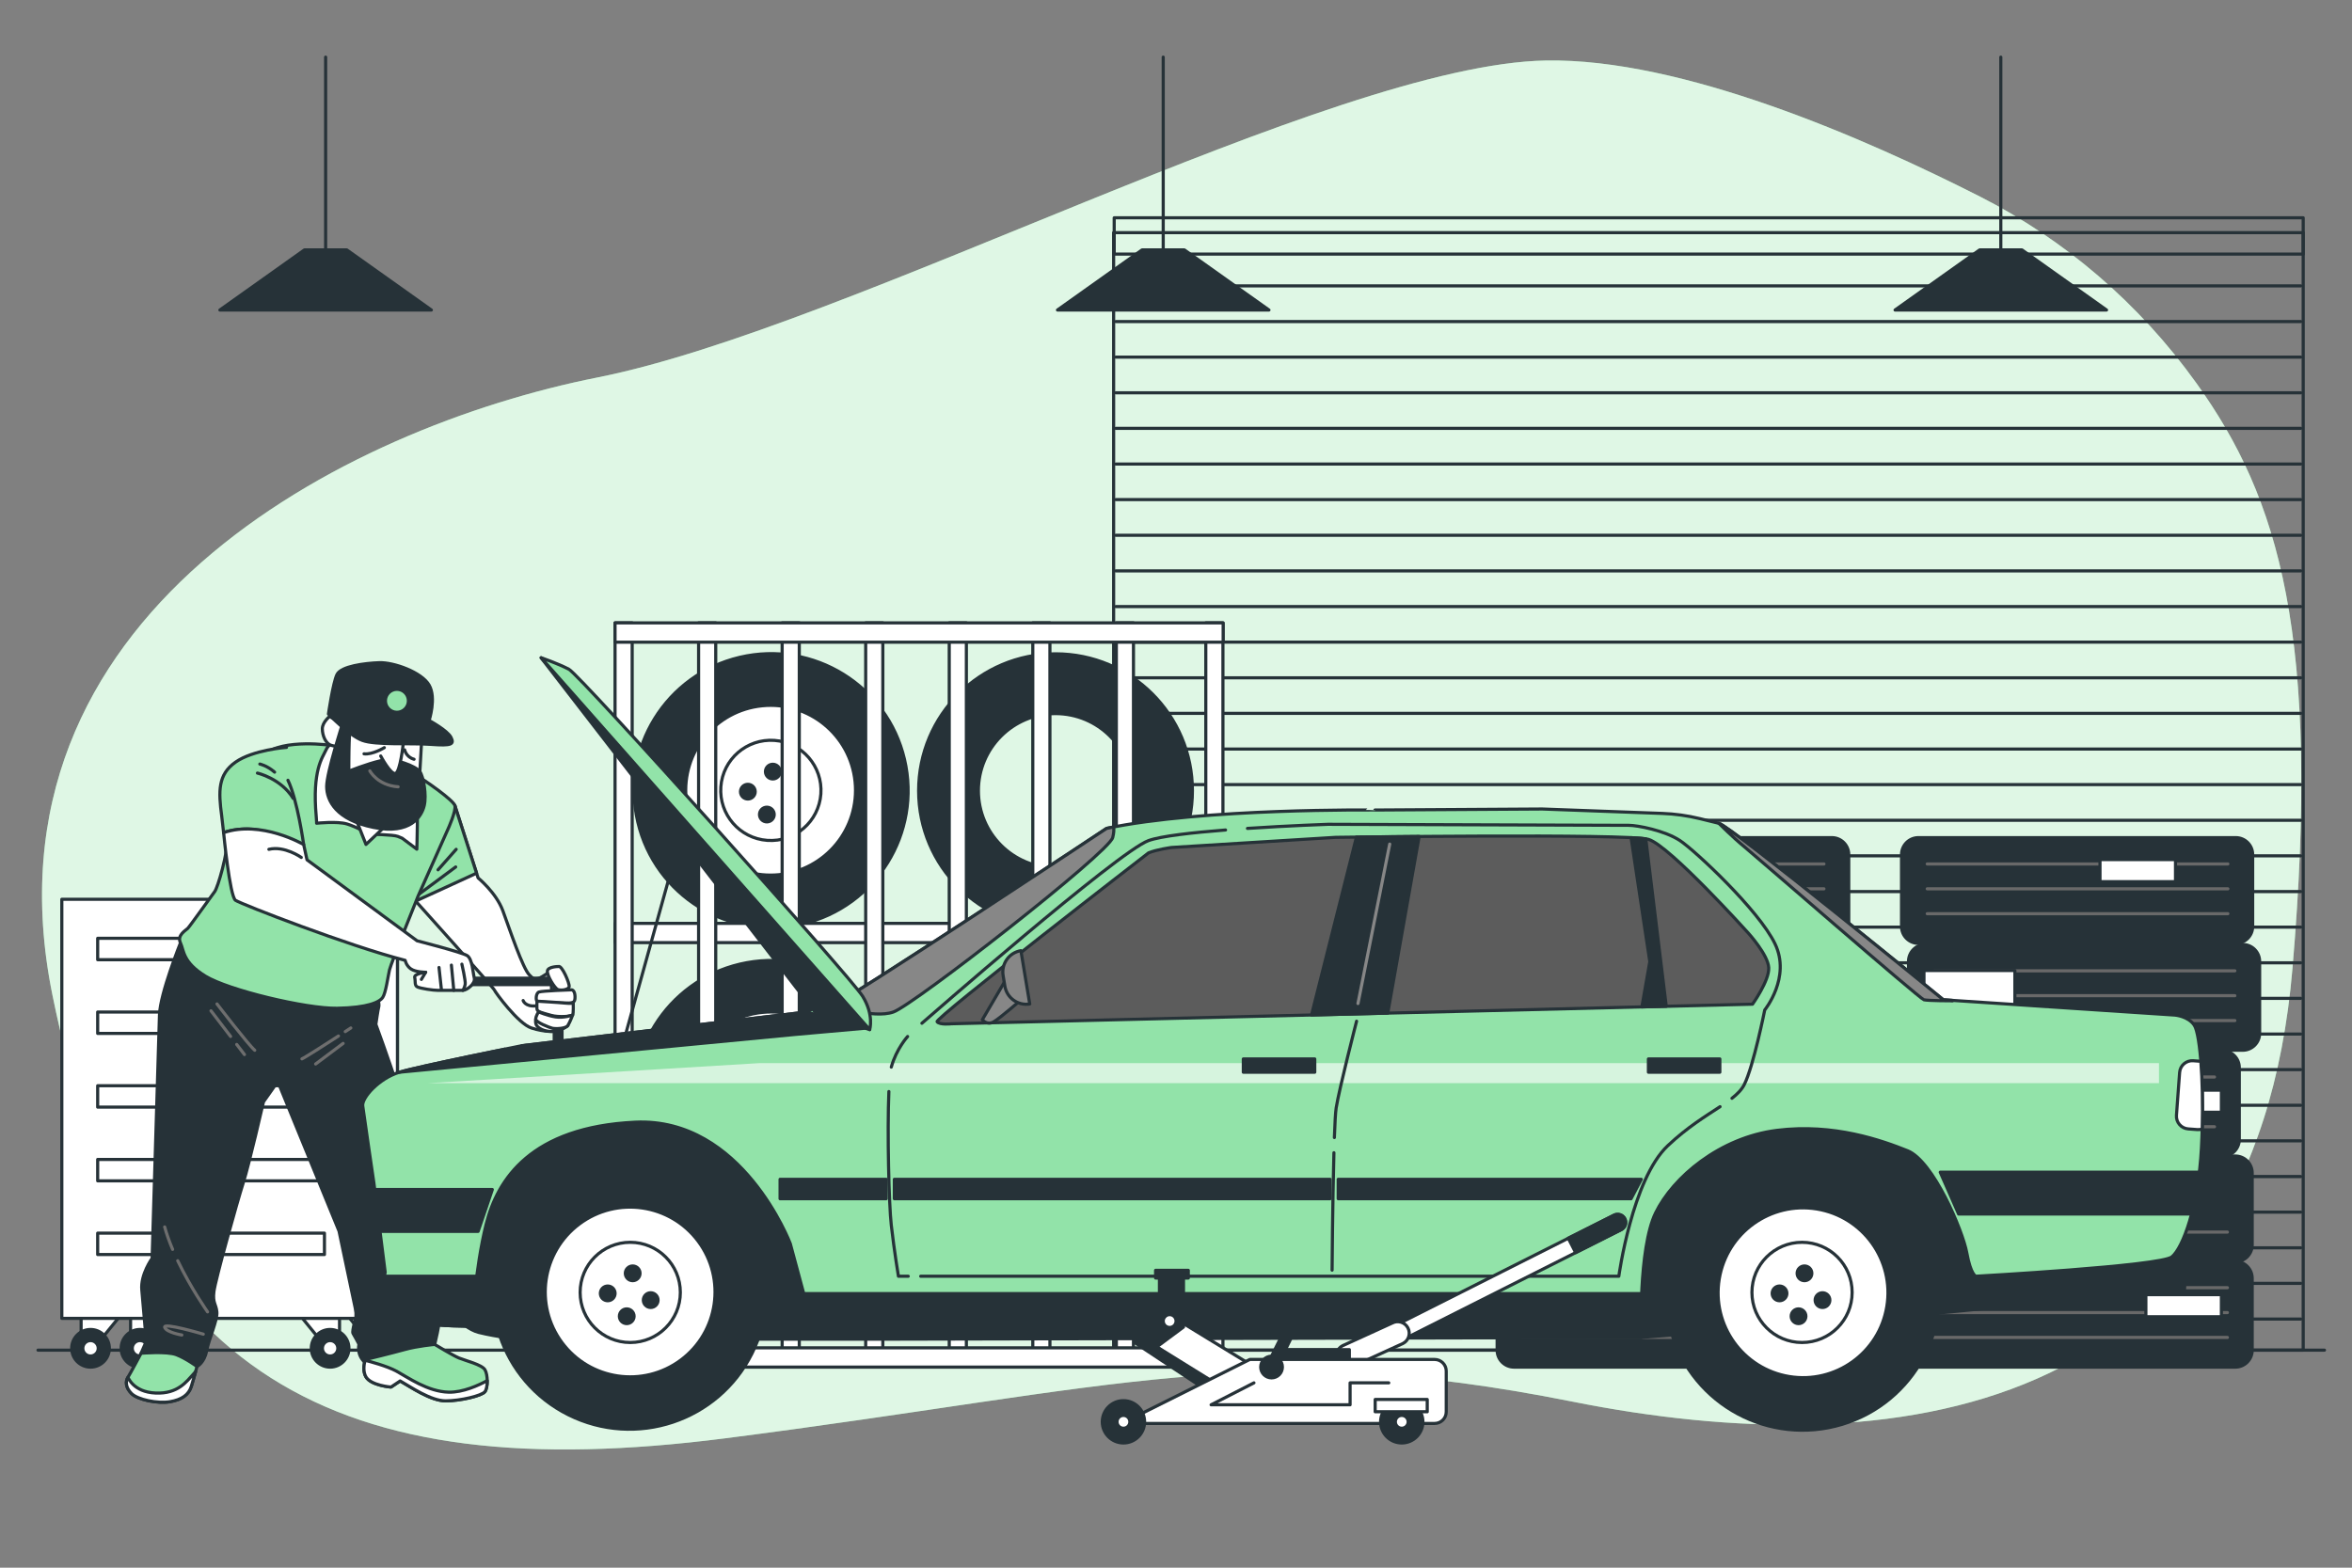 <?xml version="1.0" encoding="utf-8"?>
<!-- Generator: Adobe Illustrator 27.5.0, SVG Export Plug-In . SVG Version: 6.00 Build 0)  -->
<svg version="1.1" xmlns="http://www.w3.org/2000/svg" xmlns:xlink="http://www.w3.org/1999/xlink" x="0px" y="0px"
	 viewBox="0 0 750 500" style="enable-background:new 0 0 750 500;" xml:space="preserve">
<rect x="0" y="0" width="750" height="500" fill="#808080" stroke="none"/>
<g id="Background_Simple">
	<g>
		<path style="fill:#92E3A9;" d="M700.429,122.261c-18.449-25.758-42.274-45.956-69.06-59.566
			c-36.858-18.727-95.138-44.171-138.447-43.395c-68.309,1.224-222.05,85.122-302.366,101.083
			C110.24,136.344-7.871,195.929,16.696,317.228c24.567,121.299,89.765,157.476,214.491,141.515
			c124.726-15.96,169.136-31.921,270.24-11.704c101.104,20.216,217.326,6.384,229.609-138.323
			C740.029,202.769,726.737,158.991,700.429,122.261z"/>
		<path style="opacity:0.7;fill:#FFFFFF;" d="M700.429,122.261c-18.449-25.758-42.274-45.956-69.06-59.566
			c-36.858-18.727-95.138-44.171-138.447-43.395c-68.309,1.224-222.05,85.122-302.366,101.083
			C110.24,136.344-7.871,195.929,16.696,317.228c24.567,121.299,89.765,157.476,214.491,141.515
			c124.726-15.96,169.136-31.921,270.24-11.704c101.104,20.216,217.326,6.384,229.609-138.323
			C740.029,202.769,726.737,158.991,700.429,122.261z"/>
	</g>
</g>
<g id="Floor">
	
		<line style="fill:none;stroke:#263238;stroke-linecap:round;stroke-linejoin:round;stroke-miterlimit:10;" x1="12.118" y1="430.615" x2="741.221" y2="430.615"/>
</g>
<g id="Gate">
	<g>
		
			<rect x="355.112" y="74.193" style="fill:none;stroke:#263238;stroke-linecap:round;stroke-linejoin:round;stroke-miterlimit:10;" width="379.326" height="356.422"/>
		
			<rect x="355.293" y="69.466" style="fill:none;stroke:#263238;stroke-linecap:round;stroke-linejoin:round;stroke-miterlimit:10;" width="379.145" height="11.574"/>
		<g>
			
				<line style="fill:none;stroke:#263238;stroke-linecap:round;stroke-linejoin:round;stroke-miterlimit:10;" x1="355.827" y1="102.555" x2="733.65" y2="102.555"/>
			
				<line style="fill:none;stroke:#263238;stroke-linecap:round;stroke-linejoin:round;stroke-miterlimit:10;" x1="355.827" y1="125.28" x2="733.65" y2="125.28"/>
			
				<line style="fill:none;stroke:#263238;stroke-linecap:round;stroke-linejoin:round;stroke-miterlimit:10;" x1="355.827" y1="148.004" x2="733.65" y2="148.004"/>
			
				<line style="fill:none;stroke:#263238;stroke-linecap:round;stroke-linejoin:round;stroke-miterlimit:10;" x1="355.827" y1="170.729" x2="733.65" y2="170.729"/>
			
				<line style="fill:none;stroke:#263238;stroke-linecap:round;stroke-linejoin:round;stroke-miterlimit:10;" x1="355.827" y1="193.454" x2="733.65" y2="193.454"/>
			
				<line style="fill:none;stroke:#263238;stroke-linecap:round;stroke-linejoin:round;stroke-miterlimit:10;" x1="355.827" y1="216.178" x2="733.65" y2="216.178"/>
			
				<line style="fill:none;stroke:#263238;stroke-linecap:round;stroke-linejoin:round;stroke-miterlimit:10;" x1="355.827" y1="238.903" x2="733.65" y2="238.903"/>
			
				<line style="fill:none;stroke:#263238;stroke-linecap:round;stroke-linejoin:round;stroke-miterlimit:10;" x1="355.827" y1="261.627" x2="733.65" y2="261.627"/>
			
				<line style="fill:none;stroke:#263238;stroke-linecap:round;stroke-linejoin:round;stroke-miterlimit:10;" x1="355.827" y1="284.352" x2="733.65" y2="284.352"/>
			
				<line style="fill:none;stroke:#263238;stroke-linecap:round;stroke-linejoin:round;stroke-miterlimit:10;" x1="355.827" y1="307.076" x2="733.65" y2="307.076"/>
			
				<line style="fill:none;stroke:#263238;stroke-linecap:round;stroke-linejoin:round;stroke-miterlimit:10;" x1="355.827" y1="329.801" x2="733.65" y2="329.801"/>
			
				<line style="fill:none;stroke:#263238;stroke-linecap:round;stroke-linejoin:round;stroke-miterlimit:10;" x1="355.827" y1="352.525" x2="733.65" y2="352.525"/>
			
				<line style="fill:none;stroke:#263238;stroke-linecap:round;stroke-linejoin:round;stroke-miterlimit:10;" x1="355.827" y1="375.25" x2="733.65" y2="375.25"/>
			
				<line style="fill:none;stroke:#263238;stroke-linecap:round;stroke-linejoin:round;stroke-miterlimit:10;" x1="355.827" y1="397.975" x2="733.65" y2="397.975"/>
			
				<line style="fill:none;stroke:#263238;stroke-linecap:round;stroke-linejoin:round;stroke-miterlimit:10;" x1="355.827" y1="420.699" x2="733.65" y2="420.699"/>
		</g>
		<g>
			
				<line style="fill:none;stroke:#263238;stroke-linecap:round;stroke-linejoin:round;stroke-miterlimit:10;" x1="355.827" y1="91.174" x2="733.65" y2="91.174"/>
			
				<line style="fill:none;stroke:#263238;stroke-linecap:round;stroke-linejoin:round;stroke-miterlimit:10;" x1="355.827" y1="113.898" x2="733.65" y2="113.898"/>
			
				<line style="fill:none;stroke:#263238;stroke-linecap:round;stroke-linejoin:round;stroke-miterlimit:10;" x1="355.827" y1="136.623" x2="733.65" y2="136.623"/>
			
				<line style="fill:none;stroke:#263238;stroke-linecap:round;stroke-linejoin:round;stroke-miterlimit:10;" x1="355.827" y1="159.347" x2="733.65" y2="159.347"/>
			
				<line style="fill:none;stroke:#263238;stroke-linecap:round;stroke-linejoin:round;stroke-miterlimit:10;" x1="355.827" y1="182.072" x2="733.65" y2="182.072"/>
			
				<line style="fill:none;stroke:#263238;stroke-linecap:round;stroke-linejoin:round;stroke-miterlimit:10;" x1="355.827" y1="204.796" x2="733.65" y2="204.796"/>
			
				<line style="fill:none;stroke:#263238;stroke-linecap:round;stroke-linejoin:round;stroke-miterlimit:10;" x1="355.827" y1="227.521" x2="733.65" y2="227.521"/>
			
				<line style="fill:none;stroke:#263238;stroke-linecap:round;stroke-linejoin:round;stroke-miterlimit:10;" x1="355.827" y1="250.245" x2="733.65" y2="250.245"/>
			
				<line style="fill:none;stroke:#263238;stroke-linecap:round;stroke-linejoin:round;stroke-miterlimit:10;" x1="355.827" y1="272.97" x2="733.65" y2="272.97"/>
			
				<line style="fill:none;stroke:#263238;stroke-linecap:round;stroke-linejoin:round;stroke-miterlimit:10;" x1="355.827" y1="295.695" x2="733.65" y2="295.695"/>
			
				<line style="fill:none;stroke:#263238;stroke-linecap:round;stroke-linejoin:round;stroke-miterlimit:10;" x1="355.827" y1="318.419" x2="733.65" y2="318.419"/>
			
				<line style="fill:none;stroke:#263238;stroke-linecap:round;stroke-linejoin:round;stroke-miterlimit:10;" x1="355.827" y1="341.144" x2="733.65" y2="341.144"/>
			
				<line style="fill:none;stroke:#263238;stroke-linecap:round;stroke-linejoin:round;stroke-miterlimit:10;" x1="355.827" y1="363.868" x2="733.65" y2="363.868"/>
			
				<line style="fill:none;stroke:#263238;stroke-linecap:round;stroke-linejoin:round;stroke-miterlimit:10;" x1="355.827" y1="386.593" x2="733.65" y2="386.593"/>
			
				<line style="fill:none;stroke:#263238;stroke-linecap:round;stroke-linejoin:round;stroke-miterlimit:10;" x1="355.827" y1="409.318" x2="733.65" y2="409.318"/>
		</g>
	</g>
</g>
<g id="Lamps">
	<g>
		<polygon style="fill:#263238;stroke:#263238;stroke-linecap:round;stroke-linejoin:round;stroke-miterlimit:10;" points="
			137.551,98.876 70.118,98.876 97.091,79.704 110.578,79.704 		"/>
		
			<line style="fill:none;stroke:#263238;stroke-linecap:round;stroke-linejoin:round;stroke-miterlimit:10;" x1="103.835" y1="84.993" x2="103.835" y2="18.221"/>
	</g>
	<g>
		<polygon style="fill:#263238;stroke:#263238;stroke-linecap:round;stroke-linejoin:round;stroke-miterlimit:10;" points="
			404.64,98.876 337.207,98.876 364.18,79.704 377.667,79.704 		"/>
		
			<line style="fill:none;stroke:#263238;stroke-linecap:round;stroke-linejoin:round;stroke-miterlimit:10;" x1="370.923" y1="84.993" x2="370.923" y2="18.221"/>
	</g>
	<g>
		<polygon style="fill:#263238;stroke:#263238;stroke-linecap:round;stroke-linejoin:round;stroke-miterlimit:10;" points="
			671.729,98.876 604.295,98.876 631.269,79.704 644.755,79.704 		"/>
		
			<line style="fill:none;stroke:#263238;stroke-linecap:round;stroke-linejoin:round;stroke-miterlimit:10;" x1="638.012" y1="84.993" x2="638.012" y2="18.221"/>
	</g>
</g>
<g id="Cabinet">
	<g>
		<g>
			<polygon style="fill:#FFFFFF;stroke:#263238;stroke-linecap:round;stroke-linejoin:round;stroke-miterlimit:10;" points="
				25.866,416.519 25.866,428.527 31.12,428.527 39.375,418.395 			"/>
			<path style="fill:#263238;stroke:#263238;stroke-linecap:round;stroke-linejoin:round;stroke-miterlimit:10;" d="M34.872,430.028
				c0-3.316-2.688-6.004-6.004-6.004c-3.316,0-6.004,2.688-6.004,6.004c0,3.316,2.688,6.004,6.004,6.004
				C32.184,436.031,34.872,433.343,34.872,430.028z"/>
			<path style="fill:#FFFFFF;stroke:#263238;stroke-linecap:round;stroke-linejoin:round;stroke-miterlimit:10;" d="M31.33,430.028
				c0-1.36-1.102-2.462-2.462-2.462c-1.36,0-2.462,1.102-2.462,2.462c0,1.359,1.102,2.462,2.462,2.462
				C30.228,432.489,31.33,431.387,31.33,430.028z"/>
		</g>
		<g>
			<polygon style="fill:#FFFFFF;stroke:#263238;stroke-linecap:round;stroke-linejoin:round;stroke-miterlimit:10;" points="
				41.635,416.519 41.635,428.527 46.888,428.527 55.143,418.395 			"/>
			<path style="fill:#263238;stroke:#263238;stroke-linecap:round;stroke-linejoin:round;stroke-miterlimit:10;" d="M50.64,430.028
				c0-3.316-2.688-6.004-6.004-6.004s-6.004,2.688-6.004,6.004c0,3.316,2.688,6.004,6.004,6.004S50.64,433.343,50.64,430.028z"/>
			<path style="fill:#FFFFFF;stroke:#263238;stroke-linecap:round;stroke-linejoin:round;stroke-miterlimit:10;" d="M47.098,430.028
				c0-1.36-1.102-2.462-2.462-2.462s-2.462,1.102-2.462,2.462c0,1.359,1.102,2.462,2.462,2.462S47.098,431.387,47.098,430.028z"/>
		</g>
		<g>
			<polygon style="fill:#FFFFFF;stroke:#263238;stroke-linecap:round;stroke-linejoin:round;stroke-miterlimit:10;" points="
				108.269,416.519 108.269,428.527 103.016,428.527 94.76,418.395 			"/>
			<path style="fill:#263238;stroke:#263238;stroke-linecap:round;stroke-linejoin:round;stroke-miterlimit:10;" d="M99.263,430.028
				c0-3.316,2.688-6.004,6.004-6.004c3.316,0,6.004,2.688,6.004,6.004c0,3.316-2.688,6.004-6.004,6.004
				C101.951,436.031,99.263,433.343,99.263,430.028z"/>
			<path style="fill:#FFFFFF;stroke:#263238;stroke-linecap:round;stroke-linejoin:round;stroke-miterlimit:10;" d="
				M102.805,430.028c0-1.36,1.102-2.462,2.462-2.462c1.36,0,2.462,1.102,2.462,2.462c0,1.359-1.102,2.462-2.462,2.462
				C103.908,432.489,102.805,431.387,102.805,430.028z"/>
		</g>
		<g>
			<polygon style="fill:#FFFFFF;stroke:#263238;stroke-linecap:round;stroke-linejoin:round;stroke-miterlimit:10;" points="
				123.348,416.519 123.348,428.527 118.094,428.527 109.839,418.395 			"/>
			<path style="fill:#263238;stroke:#263238;stroke-linecap:round;stroke-linejoin:round;stroke-miterlimit:10;" d="
				M114.342,430.028c0-3.316,2.688-6.004,6.004-6.004c3.316,0,6.004,2.688,6.004,6.004c0,3.316-2.688,6.004-6.004,6.004
				C117.03,436.031,114.342,433.343,114.342,430.028z"/>
			<path style="fill:#FFFFFF;stroke:#263238;stroke-linecap:round;stroke-linejoin:round;stroke-miterlimit:10;" d="
				M117.884,430.028c0-1.36,1.102-2.462,2.462-2.462c1.359,0,2.462,1.102,2.462,2.462c0,1.359-1.102,2.462-2.462,2.462
				C118.986,432.489,117.884,431.387,117.884,430.028z"/>
		</g>
		
			<rect x="19.713" y="286.819" style="fill:#FFFFFF;stroke:#263238;stroke-linecap:round;stroke-linejoin:round;stroke-miterlimit:10;" width="107.023" height="133.653"/>
		
			<rect x="113.512" y="286.819" style="fill:#FFFFFF;stroke:#263238;stroke-linecap:round;stroke-linejoin:round;stroke-miterlimit:10;" width="13.224" height="133.653"/>
		
			<rect x="31.146" y="299.265" style="fill:#FFFFFF;stroke:#263238;stroke-linecap:round;stroke-linejoin:round;stroke-miterlimit:10;" width="72.312" height="6.825"/>
		
			<rect x="31.146" y="322.774" style="fill:#FFFFFF;stroke:#263238;stroke-linecap:round;stroke-linejoin:round;stroke-miterlimit:10;" width="72.312" height="6.825"/>
		
			<rect x="31.146" y="346.283" style="fill:#FFFFFF;stroke:#263238;stroke-linecap:round;stroke-linejoin:round;stroke-miterlimit:10;" width="72.312" height="6.825"/>
		
			<rect x="31.146" y="369.792" style="fill:#FFFFFF;stroke:#263238;stroke-linecap:round;stroke-linejoin:round;stroke-miterlimit:10;" width="72.312" height="6.825"/>
		
			<rect x="31.146" y="393.301" style="fill:#FFFFFF;stroke:#263238;stroke-linecap:round;stroke-linejoin:round;stroke-miterlimit:10;" width="72.312" height="6.825"/>
	</g>
</g>
<g id="Tires_1">
	<g>
		<g>
			
				<ellipse transform="matrix(0.974 -0.229 0.229 0.974 -51.115 62.788)" style="fill:#263238;stroke:#263238;stroke-linecap:round;stroke-linejoin:round;stroke-miterlimit:10;" cx="245.65" cy="252.184" rx="43.653" ry="43.653"/>
			
				<ellipse transform="matrix(0.995 -0.099 0.099 0.995 -23.654 25.433)" style="fill:#FFFFFF;stroke:#263238;stroke-linecap:round;stroke-linejoin:round;stroke-miterlimit:10;" cx="245.65" cy="252.184" rx="27.075" ry="27.075"/>
			
				<ellipse transform="matrix(0.071 -0.998 0.998 0.071 -23.313 479.34)" style="fill:#FFFFFF;stroke:#263238;stroke-linecap:round;stroke-linejoin:round;stroke-miterlimit:10;" cx="245.65" cy="252.184" rx="15.977" ry="15.976"/>
			<path style="fill:#263238;stroke:#263238;stroke-linecap:round;stroke-linejoin:round;stroke-miterlimit:10;" d="
				M248.777,246.099c0-1.296-1.051-2.346-2.347-2.346s-2.347,1.05-2.347,2.346c0,1.296,1.051,2.347,2.347,2.347
				S248.777,247.395,248.777,246.099z"/>
			<path style="fill:#263238;stroke:#263238;stroke-linecap:round;stroke-linejoin:round;stroke-miterlimit:10;" d="
				M240.819,252.497c0-1.296-1.051-2.347-2.346-2.347s-2.347,1.051-2.347,2.347c0,1.296,1.051,2.346,2.347,2.346
				S240.819,253.792,240.819,252.497z"/>
			<path style="fill:#263238;stroke:#263238;stroke-linecap:round;stroke-linejoin:round;stroke-miterlimit:10;" d="M254.52,254.645
				c0-1.296-1.05-2.347-2.347-2.347c-1.296,0-2.347,1.05-2.347,2.347c0,1.296,1.051,2.346,2.347,2.346
				C253.47,256.992,254.52,255.941,254.52,254.645z"/>
			<path style="fill:#263238;stroke:#263238;stroke-linecap:round;stroke-linejoin:round;stroke-miterlimit:10;" d="M246.88,259.788
				c0-1.296-1.051-2.346-2.347-2.346c-1.296,0-2.347,1.05-2.347,2.346c0,1.296,1.051,2.347,2.347,2.347
				C245.83,262.135,246.88,261.085,246.88,259.788z"/>
		</g>
		<path style="fill:#263238;stroke:#263238;stroke-linecap:round;stroke-linejoin:round;stroke-miterlimit:10;" d="M336.582,208.531
			c-24.109,0-43.653,19.544-43.653,43.654c0,24.109,19.544,43.653,43.653,43.653c24.109,0,43.654-19.544,43.654-43.653
			C380.235,228.075,360.691,208.531,336.582,208.531z M336.582,276.777c-13.582,0-24.592-11.011-24.592-24.592
			c0-13.582,11.01-24.592,24.592-24.592c13.582,0,24.593,11.01,24.593,24.592C361.174,265.766,350.164,276.777,336.582,276.777z"/>
		
			<rect x="196.124" y="294.491" style="fill:#FFFFFF;stroke:#263238;stroke-linecap:round;stroke-linejoin:round;stroke-miterlimit:10;" width="193.913" height="6.148"/>
		<g>
			
				<ellipse transform="matrix(0.974 -0.229 0.229 0.974 -73.46 65.374)" style="fill:#263238;stroke:#263238;stroke-linecap:round;stroke-linejoin:round;stroke-miterlimit:10;" cx="245.65" cy="349.995" rx="43.653" ry="43.653"/>
			
				<ellipse transform="matrix(0.995 -0.099 0.099 0.995 -33.292 25.909)" style="fill:#FFFFFF;stroke:#263238;stroke-linecap:round;stroke-linejoin:round;stroke-miterlimit:10;" cx="245.65" cy="349.995" rx="27.075" ry="27.075"/>
			
				<ellipse transform="matrix(0.071 -0.998 0.998 0.071 -120.878 570.217)" style="fill:#FFFFFF;stroke:#263238;stroke-linecap:round;stroke-linejoin:round;stroke-miterlimit:10;" cx="245.65" cy="349.995" rx="15.977" ry="15.976"/>
			<path style="fill:#263238;stroke:#263238;stroke-linecap:round;stroke-linejoin:round;stroke-miterlimit:10;" d="
				M248.777,343.909c0-1.296-1.051-2.346-2.347-2.346s-2.347,1.051-2.347,2.346c0,1.296,1.051,2.347,2.347,2.347
				S248.777,345.206,248.777,343.909z"/>
			<path style="fill:#263238;stroke:#263238;stroke-linecap:round;stroke-linejoin:round;stroke-miterlimit:10;" d="
				M240.819,350.307c0-1.296-1.051-2.346-2.346-2.346s-2.347,1.051-2.347,2.346c0,1.296,1.051,2.347,2.347,2.347
				S240.819,351.603,240.819,350.307z"/>
			<path style="fill:#263238;stroke:#263238;stroke-linecap:round;stroke-linejoin:round;stroke-miterlimit:10;" d="M254.52,352.456
				c0-1.296-1.05-2.347-2.347-2.347c-1.296,0-2.347,1.05-2.347,2.347c0,1.296,1.051,2.346,2.347,2.346
				C253.47,354.802,254.52,353.752,254.52,352.456z"/>
			<path style="fill:#263238;stroke:#263238;stroke-linecap:round;stroke-linejoin:round;stroke-miterlimit:10;" d="M246.88,357.599
				c0-1.296-1.051-2.346-2.347-2.346c-1.296,0-2.347,1.05-2.347,2.346c0,1.296,1.051,2.347,2.347,2.347
				C245.83,359.946,246.88,358.895,246.88,357.599z"/>
		</g>
		<path style="fill:#263238;stroke:#263238;stroke-linecap:round;stroke-linejoin:round;stroke-miterlimit:10;" d="M336.582,306.342
			c-24.109,0-43.653,19.544-43.653,43.653c0,24.109,19.544,43.653,43.653,43.653c24.109,0,43.654-19.544,43.654-43.653
			C380.235,325.886,360.691,306.342,336.582,306.342z M336.582,374.588c-13.582,0-24.592-11.011-24.592-24.592
			c0-13.582,11.01-24.592,24.592-24.592c13.582,0,24.593,11.01,24.593,24.592C361.174,363.577,350.164,374.588,336.582,374.588z"/>
		
			<rect x="196.124" y="392.301" style="fill:#FFFFFF;stroke:#263238;stroke-linecap:round;stroke-linejoin:round;stroke-miterlimit:10;" width="193.913" height="6.148"/>
		
			<rect x="196.124" y="198.669" style="fill:#FFFFFF;stroke:#263238;stroke-linecap:round;stroke-linejoin:round;stroke-miterlimit:10;" width="5.465" height="232.944"/>
		
			<rect x="222.766" y="198.669" style="fill:#FFFFFF;stroke:#263238;stroke-linecap:round;stroke-linejoin:round;stroke-miterlimit:10;" width="5.465" height="232.944"/>
		
			<rect x="249.408" y="198.669" style="fill:#FFFFFF;stroke:#263238;stroke-linecap:round;stroke-linejoin:round;stroke-miterlimit:10;" width="5.465" height="232.944"/>
		
			<rect x="276.049" y="198.669" style="fill:#FFFFFF;stroke:#263238;stroke-linecap:round;stroke-linejoin:round;stroke-miterlimit:10;" width="5.465" height="232.944"/>
		
			<rect x="302.691" y="198.669" style="fill:#FFFFFF;stroke:#263238;stroke-linecap:round;stroke-linejoin:round;stroke-miterlimit:10;" width="5.465" height="232.944"/>
		
			<rect x="329.332" y="198.669" style="fill:#FFFFFF;stroke:#263238;stroke-linecap:round;stroke-linejoin:round;stroke-miterlimit:10;" width="5.465" height="232.944"/>
		
			<rect x="355.974" y="198.669" style="fill:#FFFFFF;stroke:#263238;stroke-linecap:round;stroke-linejoin:round;stroke-miterlimit:10;" width="5.465" height="232.944"/>
		
			<rect x="384.502" y="198.669" style="fill:#FFFFFF;stroke:#263238;stroke-linecap:round;stroke-linejoin:round;stroke-miterlimit:10;" width="5.465" height="232.944"/>
		
			<rect x="196.124" y="198.669" style="fill:#FFFFFF;stroke:#263238;stroke-linecap:round;stroke-linejoin:round;stroke-miterlimit:10;" width="193.913" height="6.148"/>
		
			<rect x="196.124" y="429.883" style="fill:#FFFFFF;stroke:#263238;stroke-linecap:round;stroke-linejoin:round;stroke-miterlimit:10;" width="193.913" height="6.148"/>
	</g>
</g>
<g id="Tires_2">
	<g>
		<g>
			<path style="fill:#263238;stroke:#263238;stroke-linecap:round;stroke-linejoin:round;stroke-miterlimit:10;" d="
				M712.779,402.306H611.6c-2.98,0-5.396,2.416-5.396,5.396v22.935c0,2.98,2.416,5.396,5.396,5.396h101.178
				c2.98,0,5.396-2.416,5.396-5.396v-22.935C718.174,404.721,715.758,402.306,712.779,402.306z"/>
			
				<line style="fill:none;stroke:#696969;stroke-linecap:round;stroke-linejoin:round;stroke-miterlimit:10;" x1="614.404" y1="410.702" x2="710.265" y2="410.702"/>
			
				<line style="fill:none;stroke:#696969;stroke-linecap:round;stroke-linejoin:round;stroke-miterlimit:10;" x1="614.404" y1="418.635" x2="710.265" y2="418.635"/>
			
				<line style="fill:none;stroke:#696969;stroke-linecap:round;stroke-linejoin:round;stroke-miterlimit:10;" x1="614.404" y1="426.568" x2="710.265" y2="426.568"/>
		</g>
		<g>
			<path style="fill:#263238;stroke:#263238;stroke-linecap:round;stroke-linejoin:round;stroke-miterlimit:10;" d="
				M712.779,368.703H611.6c-2.98,0-5.396,2.416-5.396,5.396v22.935c0,2.98,2.416,5.396,5.396,5.396h101.178
				c2.98,0,5.396-2.416,5.396-5.396v-22.935C718.174,371.119,715.758,368.703,712.779,368.703z"/>
			
				<line style="fill:none;stroke:#696969;stroke-linecap:round;stroke-linejoin:round;stroke-miterlimit:10;" x1="614.404" y1="377.1" x2="710.265" y2="377.1"/>
			
				<line style="fill:none;stroke:#696969;stroke-linecap:round;stroke-linejoin:round;stroke-miterlimit:10;" x1="614.404" y1="385.033" x2="710.265" y2="385.033"/>
			
				<line style="fill:none;stroke:#696969;stroke-linecap:round;stroke-linejoin:round;stroke-miterlimit:10;" x1="614.404" y1="392.965" x2="710.265" y2="392.965"/>
		</g>
		<g>
			<path style="fill:#263238;stroke:#263238;stroke-linecap:round;stroke-linejoin:round;stroke-miterlimit:10;" d="
				M708.664,335.101H607.486c-2.98,0-5.396,2.416-5.396,5.396v22.935c0,2.98,2.416,5.396,5.396,5.396h101.178
				c2.98,0,5.396-2.416,5.396-5.396v-22.935C714.06,337.517,711.644,335.101,708.664,335.101z"/>
			
				<line style="fill:none;stroke:#696969;stroke-linecap:round;stroke-linejoin:round;stroke-miterlimit:10;" x1="610.29" y1="343.497" x2="706.15" y2="343.497"/>
			
				<line style="fill:none;stroke:#696969;stroke-linecap:round;stroke-linejoin:round;stroke-miterlimit:10;" x1="610.29" y1="351.43" x2="706.15" y2="351.43"/>
			
				<line style="fill:none;stroke:#696969;stroke-linecap:round;stroke-linejoin:round;stroke-miterlimit:10;" x1="610.29" y1="359.363" x2="706.15" y2="359.363"/>
		</g>
		<g>
			<path style="fill:#263238;stroke:#263238;stroke-linecap:round;stroke-linejoin:round;stroke-miterlimit:10;" d="
				M715.151,301.238H613.973c-2.98,0-5.396,2.416-5.396,5.396v22.934c0,2.98,2.416,5.396,5.396,5.396h101.178
				c2.98,0,5.396-2.416,5.396-5.396v-22.934C720.547,303.654,718.131,301.238,715.151,301.238z"/>
			
				<line style="fill:none;stroke:#696969;stroke-linecap:round;stroke-linejoin:round;stroke-miterlimit:10;" x1="616.777" y1="309.635" x2="712.638" y2="309.635"/>
			
				<line style="fill:none;stroke:#696969;stroke-linecap:round;stroke-linejoin:round;stroke-miterlimit:10;" x1="616.777" y1="317.568" x2="712.638" y2="317.568"/>
			
				<line style="fill:none;stroke:#696969;stroke-linecap:round;stroke-linejoin:round;stroke-miterlimit:10;" x1="616.777" y1="325.5" x2="712.638" y2="325.5"/>
		</g>
		<g>
			<path style="fill:#263238;stroke:#263238;stroke-linecap:round;stroke-linejoin:round;stroke-miterlimit:10;" d="
				M712.928,267.154H611.75c-2.98,0-5.396,2.416-5.396,5.396v22.935c0,2.98,2.416,5.396,5.396,5.396h101.178
				c2.98,0,5.396-2.416,5.396-5.396v-22.935C718.324,269.57,715.908,267.154,712.928,267.154z"/>
			
				<line style="fill:none;stroke:#696969;stroke-linecap:round;stroke-linejoin:round;stroke-miterlimit:10;" x1="614.554" y1="275.551" x2="710.415" y2="275.551"/>
			
				<line style="fill:none;stroke:#696969;stroke-linecap:round;stroke-linejoin:round;stroke-miterlimit:10;" x1="614.554" y1="283.483" x2="710.415" y2="283.483"/>
			
				<line style="fill:none;stroke:#696969;stroke-linecap:round;stroke-linejoin:round;stroke-miterlimit:10;" x1="614.554" y1="291.416" x2="710.415" y2="291.416"/>
		</g>
		
			<rect x="669.64" y="274.167" style="fill:#FFFFFF;stroke:#263238;stroke-linecap:round;stroke-linejoin:round;stroke-miterlimit:10;" width="24.081" height="7.039"/>
		
			<rect x="684.274" y="347.708" style="fill:#FFFFFF;stroke:#263238;stroke-linecap:round;stroke-linejoin:round;stroke-miterlimit:10;" width="24.081" height="7.039"/>
		
			<rect x="684.274" y="412.913" style="fill:#FFFFFF;stroke:#263238;stroke-linecap:round;stroke-linejoin:round;stroke-miterlimit:10;" width="24.081" height="7.039"/>
		
			<rect x="644.11" y="381.51" style="fill:#FFFFFF;stroke:#263238;stroke-linecap:round;stroke-linejoin:round;stroke-miterlimit:10;" width="38.462" height="8.346"/>
		
			<rect x="613.512" y="309.548" style="fill:#FFFFFF;stroke:#263238;stroke-linecap:round;stroke-linejoin:round;stroke-miterlimit:10;" width="28.984" height="12.861"/>
	</g>
	<g>
		<g>
			<path style="fill:#263238;stroke:#263238;stroke-linecap:round;stroke-linejoin:round;stroke-miterlimit:10;" d="
				M583.978,402.306H482.8c-2.98,0-5.396,2.416-5.396,5.396v22.935c0,2.98,2.416,5.396,5.396,5.396h101.178
				c2.98,0,5.396-2.416,5.396-5.396v-22.935C589.374,404.721,586.958,402.306,583.978,402.306z"/>
			
				<line style="fill:none;stroke:#696969;stroke-linecap:round;stroke-linejoin:round;stroke-miterlimit:10;" x1="485.604" y1="410.702" x2="581.465" y2="410.702"/>
			
				<line style="fill:none;stroke:#696969;stroke-linecap:round;stroke-linejoin:round;stroke-miterlimit:10;" x1="485.604" y1="418.635" x2="581.465" y2="418.635"/>
			
				<line style="fill:none;stroke:#696969;stroke-linecap:round;stroke-linejoin:round;stroke-miterlimit:10;" x1="485.604" y1="426.568" x2="581.465" y2="426.568"/>
		</g>
		<g>
			<path style="fill:#263238;stroke:#263238;stroke-linecap:round;stroke-linejoin:round;stroke-miterlimit:10;" d="
				M583.978,368.703H482.8c-2.98,0-5.396,2.416-5.396,5.396v22.935c0,2.98,2.416,5.396,5.396,5.396h101.178
				c2.98,0,5.396-2.416,5.396-5.396v-22.935C589.374,371.119,586.958,368.703,583.978,368.703z"/>
			
				<line style="fill:none;stroke:#696969;stroke-linecap:round;stroke-linejoin:round;stroke-miterlimit:10;" x1="485.604" y1="377.1" x2="581.465" y2="377.1"/>
			
				<line style="fill:none;stroke:#696969;stroke-linecap:round;stroke-linejoin:round;stroke-miterlimit:10;" x1="485.604" y1="385.033" x2="581.465" y2="385.033"/>
			
				<line style="fill:none;stroke:#696969;stroke-linecap:round;stroke-linejoin:round;stroke-miterlimit:10;" x1="485.604" y1="392.965" x2="581.465" y2="392.965"/>
		</g>
		<g>
			<path style="fill:#263238;stroke:#263238;stroke-linecap:round;stroke-linejoin:round;stroke-miterlimit:10;" d="
				M579.864,335.101H478.685c-2.98,0-5.396,2.416-5.396,5.396v22.935c0,2.98,2.416,5.396,5.396,5.396h101.178
				c2.98,0,5.396-2.416,5.396-5.396v-22.935C585.259,337.517,582.844,335.101,579.864,335.101z"/>
			
				<line style="fill:none;stroke:#696969;stroke-linecap:round;stroke-linejoin:round;stroke-miterlimit:10;" x1="481.489" y1="343.497" x2="577.35" y2="343.497"/>
			
				<line style="fill:none;stroke:#696969;stroke-linecap:round;stroke-linejoin:round;stroke-miterlimit:10;" x1="481.489" y1="351.43" x2="577.35" y2="351.43"/>
			
				<line style="fill:none;stroke:#696969;stroke-linecap:round;stroke-linejoin:round;stroke-miterlimit:10;" x1="481.489" y1="359.363" x2="577.35" y2="359.363"/>
		</g>
		<g>
			<path style="fill:#263238;stroke:#263238;stroke-linecap:round;stroke-linejoin:round;stroke-miterlimit:10;" d="
				M586.351,301.238H485.173c-2.98,0-5.396,2.416-5.396,5.396v22.934c0,2.98,2.416,5.396,5.396,5.396h101.178
				c2.98,0,5.396-2.416,5.396-5.396v-22.934C591.747,303.654,589.331,301.238,586.351,301.238z"/>
			
				<line style="fill:none;stroke:#696969;stroke-linecap:round;stroke-linejoin:round;stroke-miterlimit:10;" x1="487.977" y1="309.635" x2="583.837" y2="309.635"/>
			
				<line style="fill:none;stroke:#696969;stroke-linecap:round;stroke-linejoin:round;stroke-miterlimit:10;" x1="487.977" y1="317.568" x2="583.837" y2="317.568"/>
			
				<line style="fill:none;stroke:#696969;stroke-linecap:round;stroke-linejoin:round;stroke-miterlimit:10;" x1="487.977" y1="325.5" x2="583.837" y2="325.5"/>
		</g>
		<g>
			<path style="fill:#263238;stroke:#263238;stroke-linecap:round;stroke-linejoin:round;stroke-miterlimit:10;" d="
				M584.128,267.154H482.95c-2.98,0-5.396,2.416-5.396,5.396v22.935c0,2.98,2.416,5.396,5.396,5.396h101.178
				c2.98,0,5.396-2.416,5.396-5.396v-22.935C589.524,269.57,587.108,267.154,584.128,267.154z"/>
			
				<line style="fill:none;stroke:#696969;stroke-linecap:round;stroke-linejoin:round;stroke-miterlimit:10;" x1="485.754" y1="275.551" x2="581.615" y2="275.551"/>
			
				<line style="fill:none;stroke:#696969;stroke-linecap:round;stroke-linejoin:round;stroke-miterlimit:10;" x1="485.754" y1="283.483" x2="581.615" y2="283.483"/>
			
				<line style="fill:none;stroke:#696969;stroke-linecap:round;stroke-linejoin:round;stroke-miterlimit:10;" x1="485.754" y1="291.416" x2="581.615" y2="291.416"/>
		</g>
		
			<rect x="540.84" y="274.167" style="fill:#FFFFFF;stroke:#263238;stroke-linecap:round;stroke-linejoin:round;stroke-miterlimit:10;" width="24.081" height="7.039"/>
		
			<rect x="555.474" y="347.708" style="fill:#FFFFFF;stroke:#263238;stroke-linecap:round;stroke-linejoin:round;stroke-miterlimit:10;" width="24.081" height="7.039"/>
		
			<rect x="555.474" y="412.913" style="fill:#FFFFFF;stroke:#263238;stroke-linecap:round;stroke-linejoin:round;stroke-miterlimit:10;" width="24.081" height="7.039"/>
		
			<rect x="515.31" y="381.51" style="fill:#FFFFFF;stroke:#263238;stroke-linecap:round;stroke-linejoin:round;stroke-miterlimit:10;" width="38.462" height="8.346"/>
		
			<rect x="484.711" y="309.548" style="fill:#FFFFFF;stroke:#263238;stroke-linecap:round;stroke-linejoin:round;stroke-miterlimit:10;" width="28.984" height="12.861"/>
	</g>
</g>
<g id="Character">
	<g>
		<g>
			<path style="fill:#92E3A9;stroke:#263238;stroke-linecap:round;stroke-linejoin:round;stroke-miterlimit:10;" d="M44.986,431.608
				c0,0-3.362,6.341-4.176,7.644c-0.814,1.303-0.814,3.257,1.14,5.211s8.305,3.257,12.213,2.605c3.908-0.651,6.025-2.28,6.839-4.885
				c0.814-2.605,1.82-6.351,1.82-6.351s-2.635-4.396-7.031-5.699C51.394,428.831,44.986,431.608,44.986,431.608z"/>
			<path style="fill:#FFFFFF;stroke:#263238;stroke-linecap:round;stroke-linejoin:round;stroke-miterlimit:10;" d="M41.95,444.464
				c1.954,1.954,8.305,3.257,12.213,2.605c3.908-0.651,6.025-2.28,6.839-4.885c0.47-1.505,1.004-3.387,1.371-4.711
				c-0.214,0.248-0.452,0.514-0.72,0.803c-2.117,2.28-4.885,6.351-12.05,6.025c-7.165-0.326-8.793-5.048-8.793-5.048
				C39.996,440.555,39.996,442.509,41.95,444.464z"/>
		</g>
		<g>
			<path style="fill:#92E3A9;stroke:#263238;stroke-linecap:round;stroke-linejoin:round;stroke-miterlimit:10;" d="
				M138.626,428.793c0,0,5.75,3.506,7.704,4.32c1.954,0.814,7.328,2.117,8.305,3.745c0.977,1.628,0.977,5.699,0,7.002
				c-0.977,1.303-7.816,2.931-12.539,2.931c-4.722,0-11.073-4.397-14.493-6.351l-2.931,1.954c0,0-6.351-0.488-7.979-3.257
				c-1.628-2.768,0.326-7.165,0.326-7.165S132.062,425.287,138.626,428.793z"/>
			<path style="fill:#FFFFFF;stroke:#263238;stroke-linecap:round;stroke-linejoin:round;stroke-miterlimit:10;" d="
				M154.635,443.861c0.506-0.674,0.747-2.09,0.73-3.525c-2.722,1.482-7.732,3.799-12.291,3.688
				c-6.676-0.163-13.027-4.722-16.61-6.677c-3.1-1.691-8.631-3.136-10.066-3.495c-0.386,1.526-0.65,3.678,0.296,5.286
				c1.629,2.768,7.979,3.257,7.979,3.257l2.931-1.954c3.42,1.954,9.771,6.351,14.493,6.351
				C146.819,446.792,153.658,445.163,154.635,443.861z"/>
		</g>
		<g>
			<path style="fill:#263238;stroke:#263238;stroke-linecap:round;stroke-linejoin:round;stroke-miterlimit:10;" d="M57.543,300.739
				c0,0-6.455,16.108-6.69,22.913c-0.235,6.806-2.347,77.682-2.347,77.682s-3.755,5.163-3.286,10.091
				c0.469,4.928,1.408,16.428,1.408,16.428l-1.643,3.755c0,0,8.214-0.704,11.265,0.469c3.051,1.173,6.571,3.755,6.571,3.755
				s2.347-1.173,3.051-4.928c0.704-3.755,3.52-9.857,3.286-12.438c-0.235-2.582-1.408-2.816-0.939-6.571
				c0.469-3.755,7.458-28.74,9.336-34.607c1.878-5.867,6.469-25.877,6.469-25.877l4.566-6.469l19.525,47.709l5.632,26.755
				c0,0-1.643,5.163-1.174,5.867c0.469,0.704,4.459,8.214,4.459,8.214s7.745-1.878,11.969-3.051
				c4.224-1.173,9.622-1.643,9.622-1.643s1.643-6.806,1.643-8.918c0-2.112-3.051-7.041-3.051-8.918s-0.469-16.898-1.408-30.275
				c-0.939-13.377-15.959-53.978-15.959-53.978s0.704-4.928,0.939-5.633c0.235-0.704-0.469-3.99-0.469-3.99L57.543,300.739z"/>
			<path style="fill:none;stroke:#6E6E6E;stroke-linecap:round;stroke-linejoin:round;stroke-miterlimit:10;" d="M69.196,320.2
				c0,0,9.848,12.857,12.036,14.772"/>
			
				<line style="fill:none;stroke:#6E6E6E;stroke-linecap:round;stroke-linejoin:round;stroke-miterlimit:10;" x1="75.488" y1="333.121" x2="77.95" y2="336.34"/>
			
				<line style="fill:none;stroke:#6E6E6E;stroke-linecap:round;stroke-linejoin:round;stroke-miterlimit:10;" x1="67.281" y1="322.389" x2="73.532" y2="330.562"/>
			<path style="fill:none;stroke:#6E6E6E;stroke-linecap:round;stroke-linejoin:round;stroke-miterlimit:10;" d="M107.928,330.423
				c-4.318,2.796-10.753,6.926-11.651,7.285"/>
			<path style="fill:none;stroke:#6E6E6E;stroke-linecap:round;stroke-linejoin:round;stroke-miterlimit:10;" d="M111.87,327.86
				c0,0-0.689,0.45-1.777,1.159"/>
			
				<line style="fill:none;stroke:#6E6E6E;stroke-linecap:round;stroke-linejoin:round;stroke-miterlimit:10;" x1="109.408" y1="332.784" x2="100.654" y2="339.349"/>
			<path style="fill:none;stroke:#6E6E6E;stroke-linecap:round;stroke-linejoin:round;stroke-miterlimit:10;" d="M55.042,398.478
				c-0.998-2.366-1.877-4.784-2.533-7.155"/>
			<path style="fill:none;stroke:#6E6E6E;stroke-linecap:round;stroke-linejoin:round;stroke-miterlimit:10;" d="M66.187,418.404
				c0,0-5.25-7.378-9.516-16.31"/>
			<path style="fill:none;stroke:#6E6E6E;stroke-linecap:round;stroke-linejoin:round;stroke-miterlimit:10;" d="M64.82,425.517
				c0,0-12.857-3.83-12.31-2.188s5.471,2.462,5.471,2.462"/>
		</g>
		<g>
			<path style="fill:#FFFFFF;stroke:#263238;stroke-linecap:round;stroke-linejoin:round;stroke-miterlimit:10;" d="
				M145.038,256.908l7.413,23.097c0,0,5.775,4.711,7.902,10.485s6.382,18.539,8.51,20.515c0.863,0.801,1.29,1.572,2.78,1.076
				c1.507-0.502,3.919-2.412,3.919-2.412l1.051,19.268c0,0-2.887,0.304-7.142-1.064c-4.255-1.368-11.549-11.397-11.853-12.157
				c-0.304-0.76-25.834-29.177-25.834-29.177L145.038,256.908z"/>
			<path style="fill:none;stroke:#263238;stroke-linecap:round;stroke-linejoin:round;stroke-miterlimit:10;" d="M166.819,319.115
				c0,0,0.603,2.01,4.02,1.708"/>
			<path style="fill:none;stroke:#263238;stroke-linecap:round;stroke-linejoin:round;stroke-miterlimit:10;" d="M170.939,312.382
				c0,0-1.909,0-2.713,1.407"/>
		</g>
		<path style="fill:#92E3A9;stroke:#263238;stroke-linecap:round;stroke-linejoin:round;stroke-miterlimit:10;" d="M132.549,287.392
			l19.416-8.899l-6.927-21.584l-13.254,29.631C131.784,286.539,132.066,286.853,132.549,287.392z"/>
		
			<line style="fill:none;stroke:#263238;stroke-linecap:round;stroke-linejoin:round;stroke-miterlimit:10;" x1="131.784" y1="286.539" x2="145.309" y2="276.51"/>
		
			<line style="fill:none;stroke:#263238;stroke-linecap:round;stroke-linejoin:round;stroke-miterlimit:10;" x1="145.461" y1="270.887" x2="139.686" y2="277.422"/>
		<path style="fill:#92E3A9;stroke:#263238;stroke-linecap:round;stroke-linejoin:round;stroke-miterlimit:10;" d="M105.79,237.764
			c0,0-15.333-2.357-21.783,2.935c-6.45,5.293-11.082,18.855-11.247,25.306c-0.165,6.451-3.308,17.036-4.3,18.359
			c-0.992,1.323-7.939,11.082-8.601,11.743c-0.662,0.662-3.473,2.15-2.315,4.631c1.158,2.481,0.662,6.12,7.939,10.586
			c7.277,4.466,32.087,10.42,42.011,10.255c9.924-0.165,13.563-1.985,14.555-3.473c0.992-1.489,1.654-6.616,2.15-8.766
			s9.097-23.486,9.097-23.486l9.593-21.502c0,0,2.646-5.789,2.15-7.443c-0.496-1.654-8.932-7.774-14.886-11.247
			S108.883,237.806,105.79,237.764z"/>
		<path style="fill:#FFFFFF;stroke:#263238;stroke-linecap:round;stroke-linejoin:round;stroke-miterlimit:10;" d="M107.258,236.904
			c0,0-2.099-0.35-3.266,2.216c-1.166,2.566-4.472,6.426-3.149,21.343c0.134,1.515,0.117,2.099,0.117,2.099s6.531-0.7,9.68,0.233
			c3.149,0.933,6.998,3.266,6.998,3.266s7.814,0.117,9.214,0.7c1.399,0.583,1.399,0.583,1.399,0.583l4.665,3.499
			c0,0,0.467-13.529-0.117-19.244c-0.583-5.715-0.7-6.648-0.7-6.648S119.387,235.971,107.258,236.904z"/>
		<polygon style="fill:#FFFFFF;stroke:#263238;stroke-linecap:round;stroke-linejoin:round;stroke-miterlimit:10;" points="
			113.089,260.229 116.705,269.326 123.236,263.145 		"/>
		<g>
			<path style="fill:#FFFFFF;stroke:#263238;stroke-linecap:round;stroke-linejoin:round;stroke-miterlimit:10;" d="
				M105.096,228.515c0,0-2.312,1.85-2.312,3.931c0,2.081,1.041,4.856,3.006,5.318c1.965,0.462,1.965,0.462,1.965,0.462l2.312-7.053
				L105.096,228.515z"/>
			<path style="fill:#FFFFFF;stroke:#263238;stroke-linecap:round;stroke-linejoin:round;stroke-miterlimit:10;" d="M134.463,236.03
				l-0.578,10.059l-0.347,4.625c0,0-4.972-2.659-10.637-2.89c-5.665-0.231-12.024,1.85-12.949,1.04
				c-0.925-0.809-1.156-4.278-0.925-6.937c0.231-2.659,1.041-10.753,1.041-10.753S120.011,237.995,134.463,236.03z"/>
			<path style="fill:#263238;stroke:#263238;stroke-linecap:round;stroke-linejoin:round;stroke-miterlimit:10;" d="
				M109.374,230.365c0,0-5.203,15.955-5.203,20.464c0,4.509,3.006,10.637,14.915,13.065c11.909,2.428,15.377-3.584,16.187-6.937
				c0.809-3.353-0.231-9.249-1.387-10.868c-1.156-1.619-7.978-4.509-12.487-3.469c-4.509,1.041-10.174,3.353-10.174,3.353
				s0-6.012,0.116-9.134s0.231-5.087,0.231-5.087L109.374,230.365z"/>
			<path style="fill:#FFFFFF;stroke:#263238;stroke-linecap:round;stroke-linejoin:round;stroke-miterlimit:10;" d="
				M121.398,241.117c0,0,3.237,6.128,4.74,5.55c1.503-0.578,2.428-9.365,2.428-9.365"/>
			<path style="fill:#263238;stroke:#263238;stroke-linecap:round;stroke-linejoin:round;stroke-miterlimit:10;" d="
				M104.738,227.724c0,0,6.514,6.832,10.803,8.42c4.29,1.589,15.411,0.794,21.925,1.271c6.514,0.477,7.467,0,6.355-2.224
				c-1.112-2.224-6.99-5.402-6.99-5.402s2.383-7.149,0-11.28c-2.383-4.131-11.28-7.308-15.888-7.149
				c-4.607,0.159-12.233,1.112-13.504,3.813C106.168,217.874,104.738,227.724,104.738,227.724z"/>
			<path style="fill:none;stroke:#6E6E6E;stroke-linecap:round;stroke-linejoin:round;stroke-miterlimit:10;" d="M117.93,245.857
				c0,0,2.428,4.625,9.018,5.087"/>
			<path style="fill:none;stroke:#263238;stroke-linecap:round;stroke-linejoin:round;stroke-miterlimit:10;" d="M122.554,238.458
				c0,0-3.815,2.312-6.475,1.966"/>
			<path style="fill:none;stroke:#263238;stroke-linecap:round;stroke-linejoin:round;stroke-miterlimit:10;" d="M129.029,239.152
				c0,0,0.462,2.312,3.006,3.006"/>
		</g>
		<path style="fill:#92E3A9;stroke:#263238;stroke-linecap:round;stroke-linejoin:round;stroke-miterlimit:10;" d="M91.362,238.367
			c0,0-10.637,0.76-16.26,4.711c-5.623,3.951-5.471,9.27-4.407,17.172l0.608,5.319c0,0,4.407-1.823,10.485-0.912
			c6.078,0.912,15.044,4.711,15.044,4.711s-1.976-14.285-5.015-20.515"/>
		<path style="fill:none;stroke:#263238;stroke-linecap:round;stroke-linejoin:round;stroke-miterlimit:10;" d="M82.092,246.573
			c0,0,7.446,1.672,11.397,8.054"/>
		<path style="fill:none;stroke:#263238;stroke-linecap:round;stroke-linejoin:round;stroke-miterlimit:10;" d="M82.852,243.686
			c0,0,2.279,0.456,4.711,2.583"/>
		
			<rect x="176.725" y="314.202" style="fill:#263238;stroke:#263238;stroke-linecap:round;stroke-linejoin:round;stroke-miterlimit:10;" width="2.492" height="26.647"/>
		
			<rect x="147.323" y="311.978" style="fill:#263238;stroke:#263238;stroke-linecap:round;stroke-linejoin:round;stroke-miterlimit:10;" width="32.008" height="2.052"/>
		<g>
			<path style="fill:#FFFFFF;stroke:#263238;stroke-linecap:round;stroke-linejoin:round;stroke-miterlimit:10;" d="
				M178.074,308.262c0,0-3.316,0-3.517,1.407c-0.201,1.407,2.311,5.527,3.316,5.929c1.005,0.402,3.417,0.1,3.618-0.904
				C181.692,313.689,179.18,307.759,178.074,308.262z"/>
			<path style="fill:#FFFFFF;stroke:#263238;stroke-linecap:round;stroke-linejoin:round;stroke-miterlimit:10;" d="
				M182.195,315.698c0,0-9.346,0.302-10.351,0.704c-1.005,0.402-1.005,2.613-0.603,2.914c0.402,0.301,6.834,0.603,8.843,0.603
				c2.01,0,3.015,0,3.216-1.105C183.501,317.708,183.3,315.698,182.195,315.698z"/>
			<path style="fill:#FFFFFF;stroke:#263238;stroke-linecap:round;stroke-linejoin:round;stroke-miterlimit:10;" d="
				M182.798,319.919c0,0,0.1,3.417-0.201,3.819c-0.301,0.402-4.321,0.804-6.834,0.1c-2.512-0.703-4.422-1.105-4.522-1.909
				c-0.1-0.804,0-2.613,0-2.613s6.934,0.402,8.843,0.603C181.994,320.12,182.798,319.919,182.798,319.919z"/>
			<path style="fill:#FFFFFF;stroke:#263238;stroke-linecap:round;stroke-linejoin:round;stroke-miterlimit:10;" d="
				M181.089,327.054c0,0-1.716,1.654-4.476,1.882s-4.468-0.777-5.272-1.581c-0.804-0.804-0.502-2.311-0.502-2.311
				S174.959,328.562,181.089,327.054z"/>
			<path style="fill:#FFFFFF;stroke:#263238;stroke-linecap:round;stroke-linejoin:round;stroke-miterlimit:10;" d="
				M182.597,323.738c0,0-0.804,2.211-1.507,3.316c-0.703,1.105-4.02,1.105-4.924,0.904c-0.904-0.201-5.326-1.909-5.326-2.914
				c0-1.005,0.904-2.311,0.904-2.311s2.814,1.206,5.427,1.608C179.783,324.743,182.597,323.738,182.597,323.738z"/>
		</g>
		<g>
			<path style="fill:#FFFFFF;stroke:#263238;stroke-linecap:round;stroke-linejoin:round;stroke-miterlimit:10;" d="M71.303,265.568
				c0,0,1.976,20.363,3.799,21.579c1.823,1.216,36.167,14.588,54.099,19.147c0,0,0.304,1.672,1.824,2.735
				c1.52,1.064,4.711,1.064,4.711,1.064s-3.799,0.456-3.495,1.672c0.304,1.216-0.152,2.583,0.912,3.039s4.863,1.064,6.534,1.064
				s6.686,0,7.902,0s4.103-2.127,3.647-3.951c-0.456-1.823-0.608-6.078-2.279-7.142c-1.672-1.064-15.956-4.711-15.956-4.711
				L97.897,274.23l-1.064-4.863C96.833,269.367,83.308,261.465,71.303,265.568z"/>
			<path style="fill:none;stroke:#263238;stroke-linecap:round;stroke-linejoin:round;stroke-miterlimit:10;" d="M96.073,273.47
				c0,0-5.319-3.799-10.333-2.583"/>
			
				<line style="fill:none;stroke:#263238;stroke-linecap:round;stroke-linejoin:round;stroke-miterlimit:10;" x1="139.99" y1="308.574" x2="140.75" y2="315.564"/>
			
				<line style="fill:none;stroke:#263238;stroke-linecap:round;stroke-linejoin:round;stroke-miterlimit:10;" x1="143.941" y1="307.814" x2="144.701" y2="315.868"/>
			<path style="fill:none;stroke:#263238;stroke-linecap:round;stroke-linejoin:round;stroke-miterlimit:10;" d="M147.284,307.51
				c0,0,1.216,5.319,1.064,6.382c-0.152,1.064-0.76,1.976-0.76,1.976"/>
			
				<line style="fill:none;stroke:#263238;stroke-linecap:round;stroke-linejoin:round;stroke-miterlimit:10;" x1="135.735" y1="310.094" x2="134.368" y2="312.373"/>
		</g>
		<path style="fill:#92E3A9;stroke:#263238;stroke-linecap:round;stroke-linejoin:round;stroke-miterlimit:10;" d="M130.234,223.515
			c0,2.023-1.64,3.664-3.664,3.664c-2.023,0-3.664-1.64-3.664-3.664s1.64-3.664,3.664-3.664
			C128.594,219.851,130.234,221.492,130.234,223.515z"/>
	</g>
</g>
<g id="Car">
	<g>
		<g>
			
				<line style="fill:none;stroke:#263238;stroke-linecap:round;stroke-linejoin:round;stroke-miterlimit:10;" x1="217.395" y1="265.455" x2="198.672" y2="332.843"/>
			<path style="fill:#263238;stroke:#263238;stroke-linecap:round;stroke-linejoin:round;stroke-miterlimit:10;" d="
				M614.432,419.126c0,0,51.829-4.833,53.329-5.666c1.5-0.833,3.666-2.5,3.666-2.5l25.165,0.333l0.333-6l-21.665-0.333
				l-35.497,3.666v-3.833c0,0-1.667-24.165-19.665-38.83s-28.165-16.665-52.829-15.832c-24.665,0.833-52.163,38.497-56.162,45.83
				c-4,7.333-5.666,8.666-5.666,8.666H260.626l-0.214-7.421c-0.661-22.907-16.496-42.572-38.735-48.104h0
				c-10.129-2.52-20.786-1.877-30.539,1.842l-10.349,3.947c-22.147,8.446-35.738,31.011-32.513,54.493
				c0.927,6.752,0.829,11.182-1.474,9.575c-7.166-5-0.167,4.5,5.833,6c6,1.5,12.999,2.166,12.999,2.166h114.658l243.073-0.555
				L614.432,419.126z"/>
			<path style="fill:#92E3A9;stroke:#263238;stroke-linecap:round;stroke-linejoin:round;stroke-miterlimit:10;" d="
				M352.866,264.207c0,0-84.924,56.29-87.201,56.29c-2.278,0-3.579-0.976-5.206,0.325c-1.627,1.302-3.254,1.952-3.254,1.952
				l-90.78,10.737c0,0-32.538,6.508-39.045,8.46c-6.507,1.952-12.039,8.135-11.714,10.738c0.325,2.603,3.579,24.729,3.579,24.729
				l3.579,28.308c0,0-1.952,10.087-0.325,11.388c1.627,1.301,9.111,3.904,13.015,4.881c3.905,0.976,14.967,0.976,14.967,0.976
				s0.976-18.221,4.555-32.538c3.579-14.316,14.276-30.955,47.505-32.538c34.165-1.627,49.458,38.72,49.458,38.72l6.833,25.38
				l13.015,4.555h251.517c0,0-0.976-28.308,4.555-39.696c5.532-11.388,20.499-24.078,38.72-26.356
				c18.221-2.278,33.514,3.254,41.648,6.507c8.135,3.254,17.57,25.38,18.872,32.538c1.301,7.158,2.928,7.483,2.928,7.483
				s58.893-3.254,62.472-6.182c3.579-2.929,8.46-16.269,9.436-34.815c0.976-18.547-0.325-36.117-2.278-39.045
				c-1.952-2.928-6.182-3.254-6.182-3.254l-73.86-4.881c0,0-67.679-55.314-71.583-56.29c-1.61-0.402-3.939-0.971-6.12-1.5
				c-3.915-0.95-7.915-1.502-11.941-1.65l-38.229-1.406l-53.362,0.325C438.441,258.35,383.777,257.7,352.866,264.207z"/>
			<path style="fill:#263238;stroke:#263238;stroke-linecap:round;stroke-linejoin:round;stroke-miterlimit:10;" d="M127.38,341.972
				l126.118-12.044l22.492-2.001l-18.785-5.153l-90.781,10.737C166.425,333.513,133.887,340.02,127.38,341.972z"/>
			<polygon style="opacity:0.62;fill:#FFFFFF;" points="688.451,339.084 242.044,339.084 136.466,345.461 688.451,345.461 			"/>
			<path style="fill:#263238;stroke:#263238;stroke-linecap:round;stroke-linejoin:round;stroke-miterlimit:10;" d="M624.557,387.2
				h85.322c1.577,0,2.855-1.279,2.855-2.856v-7.629c0-1.577-1.278-2.855-2.855-2.855H618.7L624.557,387.2z"/>
			<path style="fill:#263238;stroke:#263238;stroke-linecap:round;stroke-linejoin:round;stroke-miterlimit:10;" d="
				M152.464,392.731h-39.972c-2.021,0-3.659-1.638-3.659-3.659v-6.023c0-2.021,1.638-3.659,3.659-3.659h44.497L152.464,392.731z"/>
			<g>
				
					<rect x="248.746" y="376.133" style="fill:#263238;stroke:#263238;stroke-linecap:round;stroke-linejoin:round;stroke-miterlimit:10;" width="33.839" height="6.19"/>
				
					<rect x="285.188" y="376.133" style="fill:#263238;stroke:#263238;stroke-linecap:round;stroke-linejoin:round;stroke-miterlimit:10;" width="138.936" height="6.19"/>
				<polygon style="fill:#263238;stroke:#263238;stroke-linecap:round;stroke-linejoin:round;stroke-miterlimit:10;" points="
					426.727,376.133 426.727,382.323 520.11,382.323 523.364,376.133 				"/>
			</g>
			<g>
				<path style="fill:#263238;stroke:#263238;stroke-linecap:round;stroke-linejoin:round;stroke-miterlimit:10;" d="
					M135.514,422.015c3.905,0.976,14.967,0.976,14.967,0.976s0.381-7.113,1.54-15.944h-29.428
					c-0.463,2.769-1.358,9.076-0.095,10.087C124.126,418.436,131.61,421.039,135.514,422.015z"/>
				<path style="fill:#263238;stroke:#263238;stroke-linecap:round;stroke-linejoin:round;stroke-miterlimit:10;" d="
					M523.491,412.579H256.292l2.54,9.436l13.015,4.555h251.517C523.364,426.571,523.15,420.356,523.491,412.579z"/>
			</g>
			
				<rect x="396.467" y="337.743" style="fill:#263238;stroke:#263238;stroke-linecap:round;stroke-linejoin:round;stroke-miterlimit:10;" width="22.777" height="4.23"/>
			
				<rect x="525.642" y="337.743" style="fill:#263238;stroke:#263238;stroke-linecap:round;stroke-linejoin:round;stroke-miterlimit:10;" width="22.776" height="4.23"/>
			<path style="fill:#878787;stroke:#263238;stroke-linecap:round;stroke-linejoin:round;stroke-miterlimit:10;" d="
				M284.862,322.775c6.507-2.278,68.655-50.759,69.956-55.64c0.376-1.41,0.42-2.513,0.302-3.38
				c-0.763,0.147-1.517,0.297-2.254,0.452c0,0-84.924,56.29-87.201,56.29C265.665,320.497,278.355,325.053,284.862,322.775z"/>
			<path style="fill:#878787;stroke:#263238;stroke-linecap:round;stroke-linejoin:round;stroke-miterlimit:10;" d="
				M613.494,318.871c1.301,0.325,9.111,0.325,9.111,0.325l-0.1-0.138l-2.828-0.187c0,0-67.679-55.314-71.583-56.29
				c0,0,4.555,4.555,8.135,7.484C559.807,272.992,612.192,318.545,613.494,318.871z"/>
			<path style="fill:#FFFFFF;stroke:#263238;stroke-linecap:round;stroke-linejoin:round;stroke-miterlimit:10;" d="
				M699.371,338.314c-2.232-0.165-4.175,1.511-4.34,3.743l-1.008,13.658c-0.165,2.232,1.511,4.175,3.743,4.339l2.95,0.218
				c0.529,0.039,1.04-0.032,1.516-0.183c0.224-8.087,0.032-15.685-0.433-21.597L699.371,338.314z"/>
			<g>
				
					<ellipse transform="matrix(0.447 -0.894 0.894 0.447 -257.591 407.611)" style="fill:#263238;stroke:#263238;stroke-linecap:round;stroke-linejoin:round;stroke-miterlimit:10;" cx="200.968" cy="412.201" rx="43.653" ry="43.654"/>
				
					<ellipse transform="matrix(0.802 -0.597 0.597 0.802 -206.323 201.459)" style="fill:#FFFFFF;stroke:#263238;stroke-linecap:round;stroke-linejoin:round;stroke-miterlimit:10;" cx="200.968" cy="412.201" rx="27.075" ry="27.075"/>
				<path style="fill:#FFFFFF;stroke:#263238;stroke-linecap:round;stroke-linejoin:round;stroke-miterlimit:10;" d="
					M216.944,412.201c0-8.824-7.153-15.977-15.976-15.977c-8.824,0-15.977,7.153-15.977,15.977c0,8.823,7.153,15.977,15.977,15.977
					C209.792,428.178,216.944,421.025,216.944,412.201z"/>
				<path style="fill:#263238;stroke:#263238;stroke-linecap:round;stroke-linejoin:round;stroke-miterlimit:10;" d="
					M204.095,406.115c0-1.296-1.05-2.346-2.347-2.346c-1.296,0-2.346,1.05-2.346,2.346c0,1.296,1.051,2.347,2.346,2.347
					C203.044,408.462,204.095,407.411,204.095,406.115z"/>
				<path style="fill:#263238;stroke:#263238;stroke-linecap:round;stroke-linejoin:round;stroke-miterlimit:10;" d="
					M196.137,412.513c0-1.296-1.05-2.347-2.347-2.347c-1.296,0-2.346,1.051-2.346,2.347c0,1.296,1.05,2.346,2.346,2.346
					C195.086,414.86,196.137,413.809,196.137,412.513z"/>
				<path style="fill:#263238;stroke:#263238;stroke-linecap:round;stroke-linejoin:round;stroke-miterlimit:10;" d="
					M209.838,414.662c0-1.296-1.05-2.347-2.346-2.347c-1.296,0-2.347,1.051-2.347,2.347c0,1.296,1.051,2.347,2.347,2.347
					C208.788,417.009,209.838,415.958,209.838,414.662z"/>
				<path style="fill:#263238;stroke:#263238;stroke-linecap:round;stroke-linejoin:round;stroke-miterlimit:10;" d="
					M202.198,419.805c0-1.296-1.05-2.346-2.347-2.346c-1.296,0-2.346,1.05-2.346,2.346c0,1.296,1.051,2.347,2.346,2.347
					C201.148,422.152,202.198,421.101,202.198,419.805z"/>
			</g>
			<g>
				
					<ellipse transform="matrix(0.958 -0.288 0.288 0.958 -94.407 183.075)" style="fill:#263238;stroke:#263238;stroke-linecap:round;stroke-linejoin:round;stroke-miterlimit:10;" cx="574.629" cy="412.201" rx="43.653" ry="43.654"/>
				
					<ellipse transform="matrix(0.162 -0.987 0.987 0.162 75.015 912.695)" style="fill:#FFFFFF;stroke:#263238;stroke-linecap:round;stroke-linejoin:round;stroke-miterlimit:10;" cx="574.629" cy="412.201" rx="27.075" ry="27.075"/>
				
					<circle style="fill:#FFFFFF;stroke:#263238;stroke-linecap:round;stroke-linejoin:round;stroke-miterlimit:10;" cx="574.629" cy="412.201" r="15.977"/>
				<path style="fill:#263238;stroke:#263238;stroke-linecap:round;stroke-linejoin:round;stroke-miterlimit:10;" d="
					M577.756,406.115c0-1.296-1.051-2.346-2.347-2.346c-1.296,0-2.347,1.05-2.347,2.346c0,1.296,1.051,2.347,2.347,2.347
					C576.705,408.462,577.756,407.411,577.756,406.115z"/>
				<path style="fill:#263238;stroke:#263238;stroke-linecap:round;stroke-linejoin:round;stroke-miterlimit:10;" d="
					M569.798,412.513c0-1.296-1.051-2.347-2.346-2.347s-2.347,1.051-2.347,2.347c0,1.296,1.051,2.346,2.347,2.346
					S569.798,413.809,569.798,412.513z"/>
				<path style="fill:#263238;stroke:#263238;stroke-linecap:round;stroke-linejoin:round;stroke-miterlimit:10;" d="
					M583.499,414.662c0-1.296-1.05-2.347-2.347-2.347c-1.296,0-2.346,1.051-2.346,2.347c0,1.296,1.051,2.347,2.346,2.347
					C582.449,417.009,583.499,415.958,583.499,414.662z"/>
				<path style="fill:#263238;stroke:#263238;stroke-linecap:round;stroke-linejoin:round;stroke-miterlimit:10;" d="
					M575.859,419.805c0-1.296-1.051-2.346-2.347-2.346s-2.346,1.05-2.346,2.346c0,1.296,1.051,2.347,2.346,2.347
					S575.859,421.101,575.859,419.805z"/>
			</g>
			<path style="fill:#5C5C5C;stroke:#263238;stroke-linecap:round;stroke-linejoin:round;stroke-miterlimit:10;" d="
				M366.241,272.019c0,0-68.292,52.781-67.43,53.858c0.862,1.077,4.524,0.646,4.524,0.646l255.503-6.247c0,0,5.386-7.54,5.17-11.634
				c-0.216-4.093-6.463-10.987-6.463-10.987s-25.206-28.006-31.884-29.945c-6.679-1.939-99.745-0.646-99.745-0.646l-52.35,3.232
				C373.566,270.295,368.827,270.941,366.241,272.019z"/>
			<path style="fill:#263238;stroke:#263238;stroke-linecap:round;stroke-linejoin:round;stroke-miterlimit:10;" d="
				M418.221,323.714l24.304-0.594l10.007-56.338c-8.13,0.066-15.187,0.142-19.99,0.199L418.221,323.714z"/>
			
				<line style="fill:none;stroke:#878787;stroke-linecap:round;stroke-linejoin:round;stroke-miterlimit:10;" x1="443.151" y1="269.218" x2="433.025" y2="320.06"/>
			<path style="fill:#263238;stroke:#263238;stroke-linecap:round;stroke-linejoin:round;stroke-miterlimit:10;" d="
				M520.119,267.159l5.973,39.544l-2.526,14.434l7.762-0.19L524.8,267.54C523.792,267.391,522.188,267.266,520.119,267.159z"/>
			<path style="fill:#878787;stroke:#263238;stroke-linecap:round;stroke-linejoin:round;stroke-miterlimit:10;" d="M320.57,312.735
				l-7.325,12.495c0,0,1.508,1.939,3.662,0.646c2.155-1.293,8.833-7.109,8.833-7.109L320.57,312.735z"/>
			<path style="fill:#878787;stroke:#263238;stroke-linecap:round;stroke-linejoin:round;stroke-miterlimit:10;" d="
				M328.363,320.207L328.363,320.207c-3.756,0.622-7.306-1.918-7.928-5.674l-0.564-3.4c-0.623-3.756,1.917-7.306,5.673-7.928l0,0
				L328.363,320.207z"/>
			<g>
				<path style="fill:none;stroke:#263238;stroke-linecap:round;stroke-linejoin:round;stroke-miterlimit:10;" d="M390.803,264.716
					c-10.608,0.829-20.664,1.954-24.596,3.396c-9.762,3.579-72.234,58.243-72.234,58.243"/>
				<path style="fill:none;stroke:#263238;stroke-linecap:round;stroke-linejoin:round;stroke-miterlimit:10;" d="M552.281,350.29
					c1.78-1.398,3.137-2.794,3.946-4.413c2.928-5.857,6.507-23.753,6.507-23.753s8.46-10.412,3.254-21.15
					c-5.206-10.737-25.38-29.609-30.26-32.863c-4.881-3.254-13.666-4.881-16.269-4.881c-2.603,0-95.986-0.325-95.986-0.325
					s-12.309,0.421-25.683,1.307"/>
				<path style="fill:none;stroke:#263238;stroke-linecap:round;stroke-linejoin:round;stroke-miterlimit:10;" d="M483.949,407.048
					h32.257c0,0,4.23-30.911,15.618-41.648c6.275-5.916,12.155-9.462,16.66-12.433"/>
				
					<line style="fill:none;stroke:#263238;stroke-linecap:round;stroke-linejoin:round;stroke-miterlimit:10;" x1="293.592" y1="407.048" x2="478.143" y2="407.048"/>
				<path style="fill:none;stroke:#263238;stroke-linecap:round;stroke-linejoin:round;stroke-miterlimit:10;" d="M283.442,348.135
					c-0.55,12.799,0.012,36.07,0.77,42.643c0.976,8.46,2.277,16.269,2.277,16.269h3.131"/>
				<path style="fill:none;stroke:#263238;stroke-linecap:round;stroke-linejoin:round;stroke-miterlimit:10;" d="M289.418,330.584
					c0,0-3.579,3.905-5.206,9.761"/>
				<path style="fill:none;stroke:#263238;stroke-linecap:round;stroke-linejoin:round;stroke-miterlimit:10;" d="M425.354,367.658
					c-0.422,15.494-0.579,37.438-0.579,37.438"/>
				<path style="fill:none;stroke:#263238;stroke-linecap:round;stroke-linejoin:round;stroke-miterlimit:10;" d="M432.584,325.704
					c0,0-5.532,21.475-6.508,27.657c-0.224,1.418-0.413,4.905-0.573,9.439"/>
			</g>
		</g>
		<g>
			<path style="fill:#263238;stroke:#263238;stroke-linecap:round;stroke-linejoin:round;stroke-miterlimit:10;" d="
				M172.554,209.788l87.244,112.87l17.524,5.726c0,0-0.632-4.567-3.157-7.954c-2.525-3.386-92.578-104.513-92.578-104.513
				L172.554,209.788z"/>
			<path style="fill:#92E3A9;stroke:#263238;stroke-linecap:round;stroke-linejoin:round;stroke-miterlimit:10;" d="
				M277.322,328.385L172.554,209.788c0,0,5.206,1.76,8.845,3.656c3.639,1.896,90.014,98.33,93.692,104.329
				C278.77,323.771,277.322,328.385,277.322,328.385z"/>
		</g>
	</g>
</g>
<g id="Hydraulic_Jack">
	<g>
		<polygon style="fill:#FFFFFF;stroke:#263238;stroke-linecap:round;stroke-linejoin:round;stroke-miterlimit:10;" points="
			399.775,435.831 372.172,418.961 365.117,427.243 390.267,443.498 		"/>
		<polygon style="fill:#263238;stroke:#263238;stroke-linecap:round;stroke-linejoin:round;stroke-miterlimit:10;" points="
			377.386,423.255 367.878,430.31 365.117,427.243 369.718,419.638 369.718,407.92 377.386,407.92 		"/>
		<path style="fill:#FFFFFF;stroke:#263238;stroke-linecap:round;stroke-linejoin:round;stroke-miterlimit:10;" d="M375.025,421.332
			c0,1.131-0.917,2.048-2.048,2.048c-1.131,0-2.048-0.917-2.048-2.048c0-1.131,0.917-2.048,2.048-2.048
			C374.107,419.283,375.025,420.2,375.025,421.332z"/>
		<polygon style="fill:#263238;stroke:#263238;stroke-linecap:round;stroke-linejoin:round;stroke-miterlimit:10;" points="
			372.172,418.961 365.117,427.243 386.894,440.738 383.52,442.578 361.743,428.163 370.638,416.814 		"/>
		
			<rect x="368.491" y="405.159" style="fill:#263238;stroke:#263238;stroke-linecap:round;stroke-linejoin:round;stroke-miterlimit:10;" width="10.428" height="2.454"/>
		<path style="fill:#FFFFFF;stroke:#263238;stroke-linecap:round;stroke-linejoin:round;stroke-miterlimit:10;" d="M445.69,427.797
			c-0.931,0-1.829-0.506-2.288-1.389c-0.656-1.263-0.165-2.817,1.098-3.474l70.136-35.341c1.261-0.658,2.818-0.165,3.474,1.098
			c0.656,1.263,0.165,2.817-1.097,3.474l-70.136,35.341C446.497,427.703,446.09,427.797,445.69,427.797z"/>
		<path style="fill:#263238;stroke:#263238;stroke-linecap:round;stroke-linejoin:round;stroke-miterlimit:10;" d="M518.11,388.692
			c-0.655-1.262-2.212-1.755-3.474-1.098l-14.55,7.332l2.353,4.583l14.573-7.343C518.274,391.509,518.766,389.954,518.11,388.692z"
			/>
		<g>
			<path style="fill:#FFFFFF;stroke:#263238;stroke-linecap:round;stroke-linejoin:round;stroke-miterlimit:10;" d="
				M429.809,436.156c-1.33,0-2.613-0.722-3.268-1.984c-0.937-1.803-0.235-4.025,1.568-4.962l15.882-7.255
				c1.805-0.938,4.025-0.235,4.962,1.568c0.937,1.803,0.235,4.025-1.568,4.962l-15.882,7.255
				C430.961,436.022,430.381,436.156,429.809,436.156z"/>
		</g>
		
			<rect x="408.108" y="430.453" style="fill:#263238;stroke:#263238;stroke-linecap:round;stroke-linejoin:round;stroke-miterlimit:10;" width="22.17" height="3.692"/>
		<path style="fill:#FFFFFF;stroke:#263238;stroke-linecap:round;stroke-linejoin:round;stroke-miterlimit:10;" d="M357.723,453.996
			h99.735c2.052,0,3.716-1.664,3.716-3.716v-12.982c0-2.052-1.664-3.716-3.716-3.716h-58.908L357.723,453.996z"/>
		<g>
			<path style="fill:#263238;stroke:#263238;stroke-linecap:round;stroke-linejoin:round;stroke-miterlimit:10;" d="
				M364.988,453.477c0,3.726-3.021,6.747-6.747,6.747c-3.726,0-6.747-3.021-6.747-6.747c0-3.726,3.021-6.747,6.747-6.747
				C361.968,446.73,364.988,449.751,364.988,453.477z"/>
			<path style="fill:#FFFFFF;stroke:#263238;stroke-linecap:round;stroke-linejoin:round;stroke-miterlimit:10;" d="M360.29,453.477
				c0,1.131-0.917,2.048-2.048,2.048c-1.131,0-2.048-0.917-2.048-2.048c0-1.131,0.917-2.048,2.048-2.048
				C359.373,451.429,360.29,452.346,360.29,453.477z"/>
		</g>
		<g>
			<path style="fill:#263238;stroke:#263238;stroke-linecap:round;stroke-linejoin:round;stroke-miterlimit:10;" d="
				M453.735,453.477c0,3.726-3.021,6.747-6.747,6.747c-3.726,0-6.747-3.021-6.747-6.747c0-3.726,3.021-6.747,6.747-6.747
				C450.714,446.73,453.735,449.751,453.735,453.477z"/>
			<path style="fill:#FFFFFF;stroke:#263238;stroke-linecap:round;stroke-linejoin:round;stroke-miterlimit:10;" d="
				M449.036,453.477c0,1.131-0.917,2.048-2.048,2.048c-1.131,0-2.048-0.917-2.048-2.048c0-1.131,0.917-2.048,2.048-2.048
				C448.119,451.429,449.036,452.346,449.036,453.477z"/>
		</g>
		
			<rect x="438.515" y="446.343" style="fill:#FFFFFF;stroke:#263238;stroke-linecap:round;stroke-linejoin:round;stroke-miterlimit:10;" width="16.599" height="3.927"/>
		
			<circle style="fill:#263238;stroke:#263238;stroke-linecap:round;stroke-linejoin:round;stroke-miterlimit:10;" cx="405.469" cy="436.004" r="3.46"/>
		<polygon style="fill:#263238;stroke:#263238;stroke-linecap:round;stroke-linejoin:round;stroke-miterlimit:10;" points="
			405.469,432.544 411.351,420.781 414.119,421.819 408.108,434.144 		"/>
		<polyline style="fill:none;stroke:#263238;stroke-linecap:round;stroke-linejoin:round;stroke-miterlimit:10;" points="
			442.844,441.049 430.514,441.049 430.514,448.048 386.192,448.048 399.855,441.049 		"/>
	</g>
</g>
</svg>
